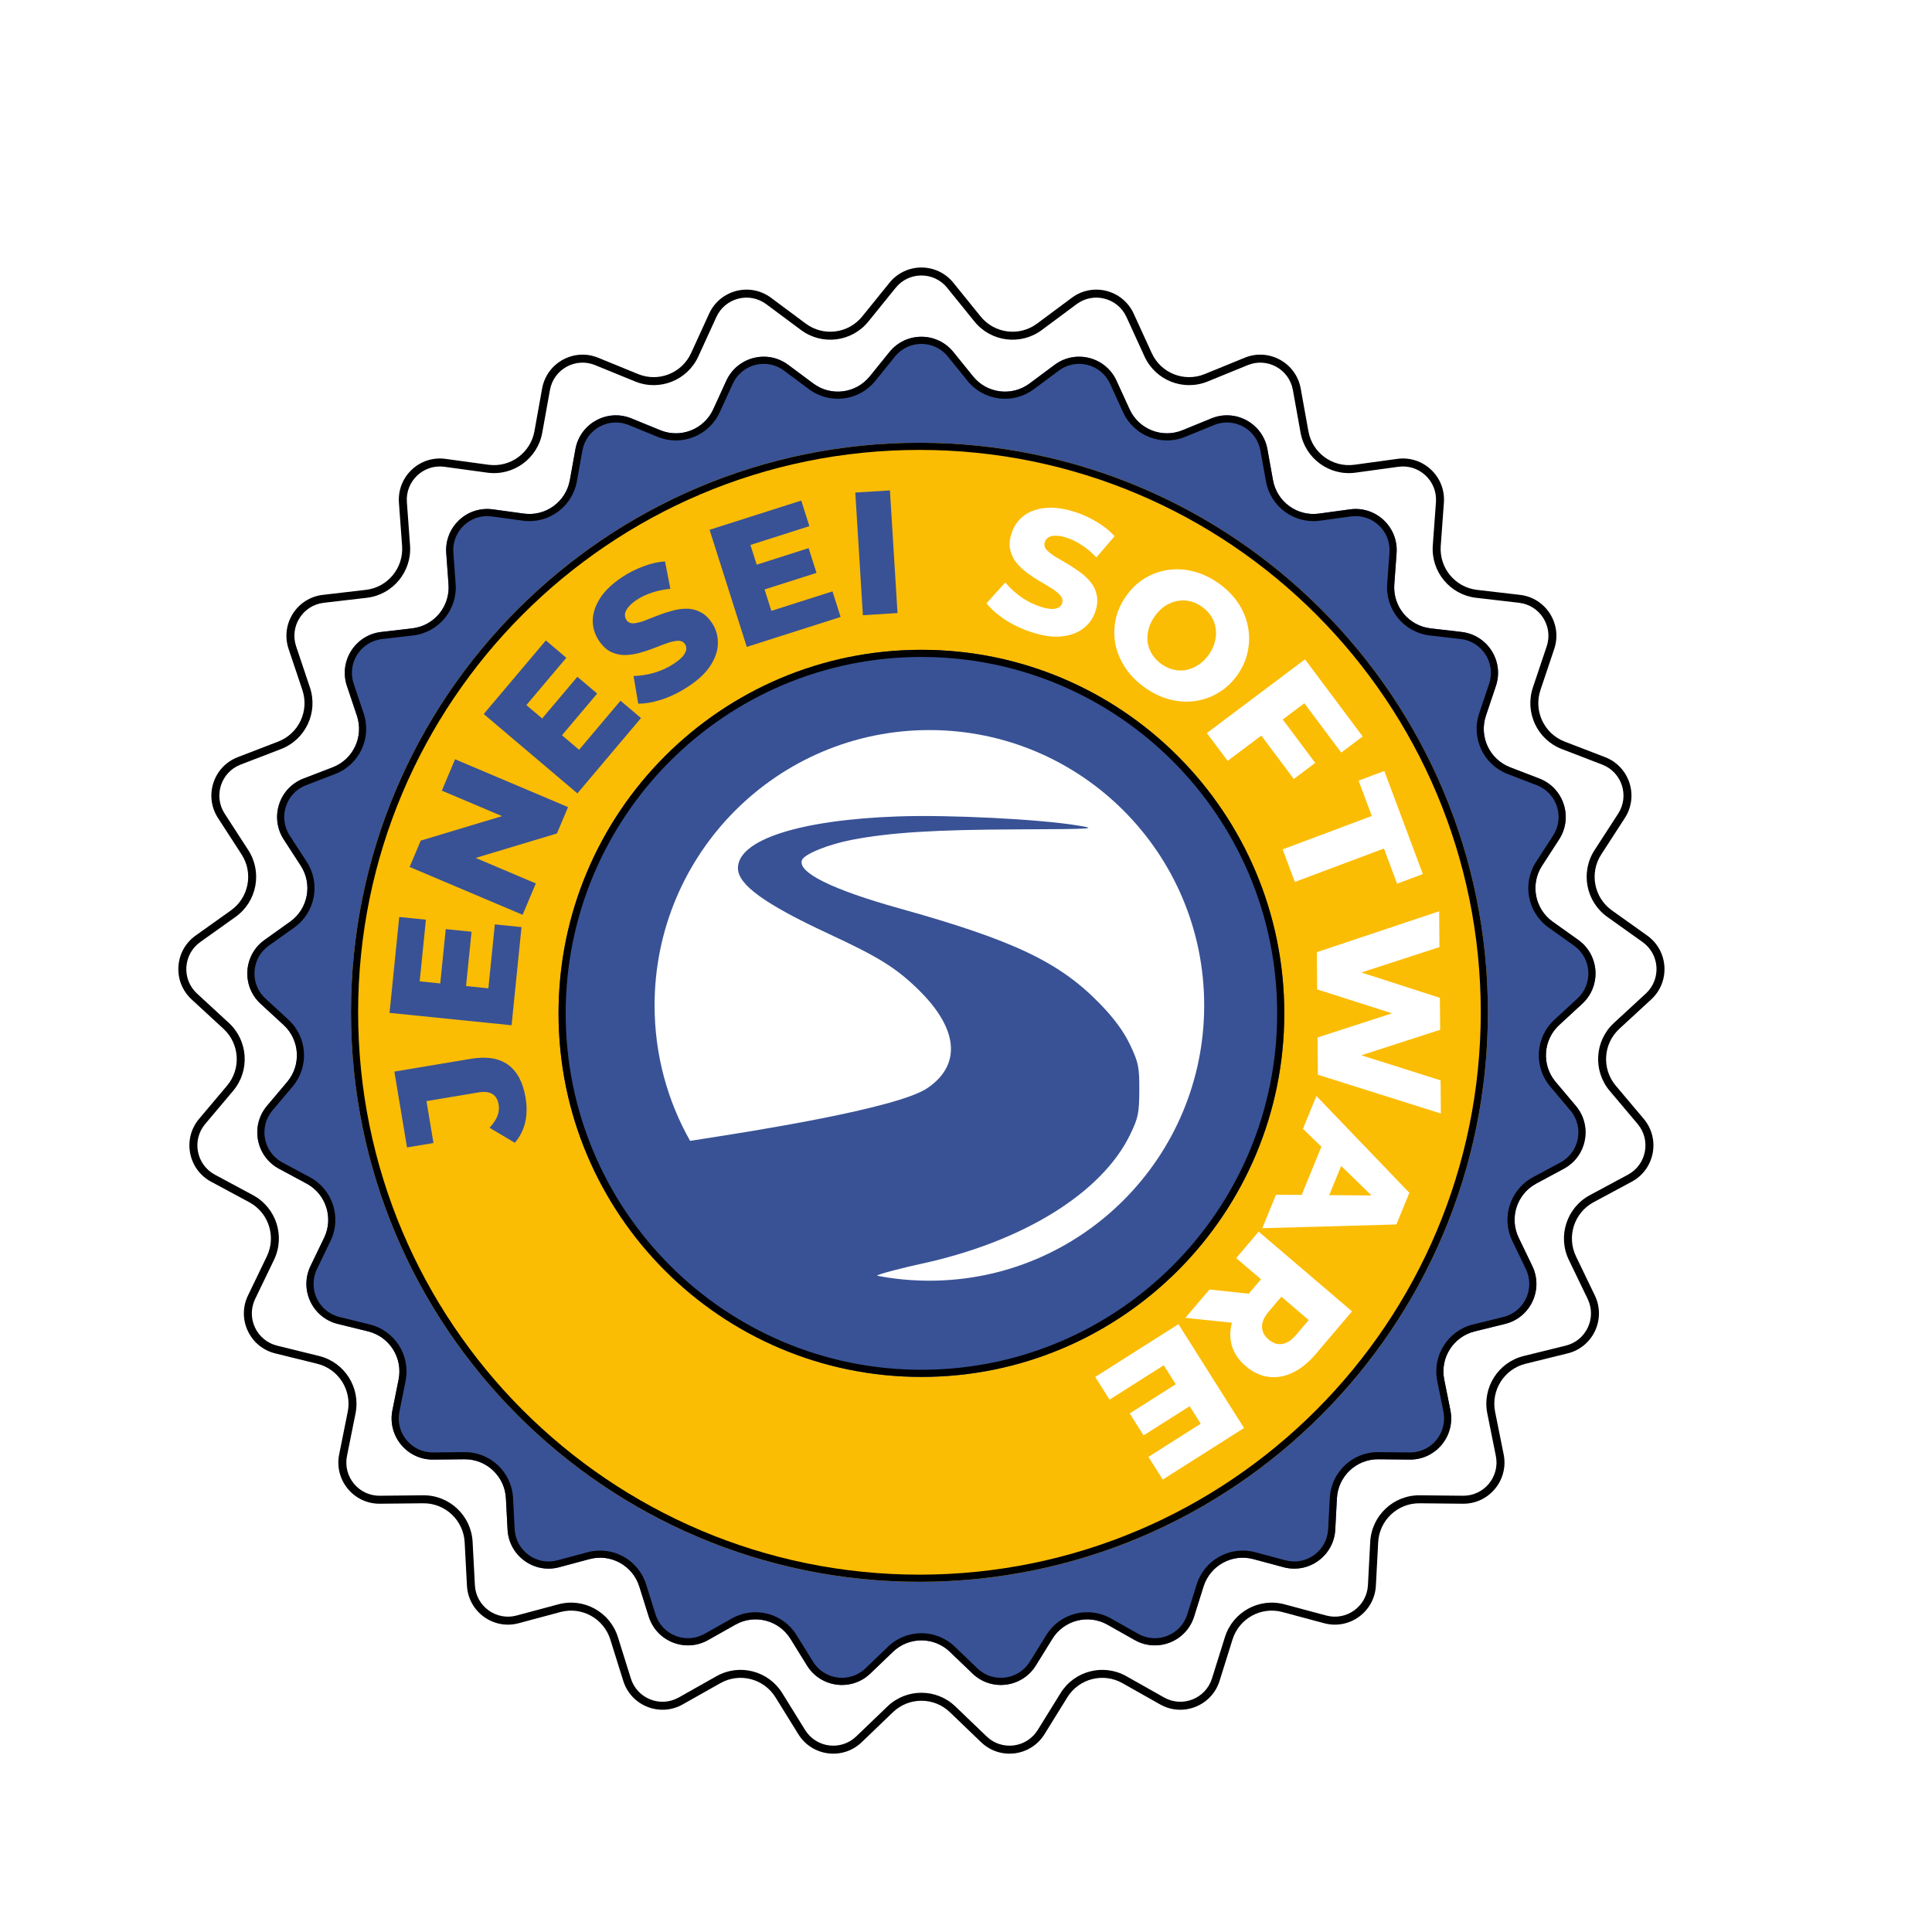 <svg width="260" height="260" viewBox="0 0 260 260" fill="none" xmlns="http://www.w3.org/2000/svg">
<g filter="url(#filter0_d_2016_3004)">
<path d="M125.701 32.053C127.916 29.316 132.084 29.316 134.299 32.053L137.967 36.589C139.833 38.896 143.183 39.32 145.563 37.55L150.242 34.071C153.066 31.971 157.104 33.01 158.569 36.213L160.997 41.52C162.231 44.22 165.371 45.465 168.116 44.344L173.511 42.14C176.768 40.81 180.421 42.822 181.045 46.29L182.079 52.035C182.604 54.957 185.336 56.946 188.273 56.544L194.046 55.753C197.531 55.276 200.57 58.135 200.313 61.65L199.888 67.471C199.672 70.433 201.824 73.04 204.769 73.382L210.556 74.055C214.05 74.461 216.284 77.987 215.163 81.327L213.307 86.861C212.362 89.675 213.8 92.736 216.567 93.801L222.005 95.895C225.289 97.159 226.577 101.131 224.662 104.087L221.491 108.984C219.877 111.475 220.509 114.798 222.925 116.519L227.673 119.902C230.54 121.944 230.802 126.112 228.213 128.498L223.926 132.451C221.744 134.462 221.532 137.838 223.445 140.107L227.204 144.566C229.474 147.259 228.693 151.361 225.593 153.028L220.459 155.788C217.847 157.192 216.804 160.409 218.093 163.083L220.627 168.339C222.157 171.513 220.382 175.292 216.967 176.133L211.309 177.528C208.43 178.237 206.621 181.093 207.206 184.004L208.356 189.727C209.05 193.182 206.393 196.4 202.876 196.364L197.05 196.305C194.085 196.274 191.624 198.59 191.468 201.556L191.161 207.385C190.976 210.904 187.603 213.359 184.206 212.448L178.577 210.939C175.714 210.171 172.755 211.801 171.868 214.634L170.124 220.204C169.071 223.566 165.195 225.104 162.13 223.375L157.053 220.511C154.47 219.054 151.199 219.895 149.637 222.419L146.565 227.379C144.71 230.373 140.574 230.897 138.035 228.458L133.828 224.419C131.688 222.365 128.312 222.365 126.172 224.419L121.965 228.458C119.426 230.897 115.29 230.373 113.435 227.379L110.363 222.419C108.801 219.895 105.53 219.054 102.947 220.511L97.87 223.375C94.805 225.104 90.929 223.566 89.876 220.204L88.132 214.634C87.245 211.801 84.286 210.171 81.423 210.939L75.794 212.448C72.397 213.359 69.024 210.904 68.839 207.385L68.532 201.556C68.376 198.59 65.915 196.274 62.95 196.305L57.124 196.364C53.607 196.4 50.95 193.181 51.644 189.727L52.794 184.004C53.379 181.093 51.57 178.237 48.691 177.528L43.033 176.133C39.618 175.292 37.843 171.513 39.373 168.339L41.907 163.083C43.196 160.409 42.153 157.192 39.541 155.788L34.407 153.028C31.307 151.361 30.526 147.259 32.796 144.566L36.555 140.107C38.468 137.838 38.256 134.462 36.074 132.451L31.787 128.498C29.198 126.112 29.46 121.944 32.327 119.902L37.075 116.519C39.49 114.798 40.123 111.475 38.51 108.984L35.338 104.087C33.423 101.131 34.711 97.159 37.995 95.895L43.433 93.801C46.2 92.736 47.638 89.675 46.693 86.861L44.837 81.327C43.716 77.987 45.95 74.461 49.444 74.055L55.231 73.382C58.176 73.04 60.328 70.433 60.112 67.471L59.687 61.65C59.43 58.135 62.469 55.276 65.954 55.753L71.727 56.544C74.664 56.946 77.396 54.957 77.921 52.035L78.955 46.29C79.579 42.822 83.232 40.81 86.489 42.14L91.884 44.344C94.629 45.465 97.769 44.22 99.003 41.52L101.431 36.213C102.896 33.01 106.934 31.971 109.758 34.071L114.437 37.55C116.817 39.32 120.167 38.896 122.033 36.589L125.701 32.053Z" fill="white"/>
<path fill-rule="evenodd" clip-rule="evenodd" d="M133.466 32.73C131.681 30.522 128.319 30.522 126.534 32.73L122.866 37.265C120.638 40.019 116.639 40.525 113.798 38.413L109.119 34.934C106.842 33.24 103.586 34.078 102.405 36.661L99.978 41.968C98.504 45.191 94.756 46.677 91.48 45.339L86.085 43.135C83.459 42.062 80.513 43.684 80.01 46.48L78.976 52.225C78.349 55.714 75.088 58.088 71.582 57.608L65.809 56.817C62.999 56.432 60.549 58.738 60.756 61.571L61.181 67.393C61.439 70.929 58.87 74.04 55.355 74.449L49.567 75.121C46.75 75.449 44.949 78.292 45.853 80.985L47.709 86.518C48.837 89.879 47.121 93.532 43.818 94.804L38.379 96.897C35.732 97.916 34.693 101.119 36.237 103.502L39.409 108.399C41.335 111.373 40.58 115.339 37.696 117.394L37.075 116.519C39.49 114.798 40.123 111.475 38.51 108.984L35.338 104.087C33.423 101.131 34.711 97.159 37.995 95.895L43.433 93.801C46.2 92.736 47.638 89.675 46.693 86.861L44.837 81.327C43.716 77.987 45.95 74.461 49.444 74.055L55.231 73.382C58.176 73.04 60.328 70.433 60.112 67.471L59.687 61.65C59.43 58.135 62.469 55.276 65.954 55.753L71.727 56.544C74.664 56.946 77.396 54.957 77.921 52.035L78.955 46.29C79.579 42.822 83.232 40.81 86.489 42.14L91.884 44.344C94.629 45.465 97.769 44.22 99.003 41.52L101.431 36.213C102.896 33.01 106.934 31.971 109.758 34.071L114.437 37.55C116.817 39.32 120.167 38.896 122.033 36.589L125.701 32.053C127.916 29.316 132.084 29.316 134.299 32.053L137.967 36.589C139.833 38.896 143.183 39.32 145.563 37.55L150.242 34.071C153.066 31.971 157.104 33.01 158.569 36.213L160.997 41.52C162.231 44.22 165.371 45.465 168.116 44.344L173.511 42.14C176.768 40.81 180.421 42.822 181.045 46.29L182.079 52.035C182.604 54.957 185.336 56.946 188.273 56.544L194.046 55.753C197.531 55.276 200.57 58.135 200.313 61.65L199.888 67.471C199.672 70.433 201.824 73.04 204.769 73.382L210.556 74.055C214.05 74.461 216.284 77.987 215.163 81.327L213.307 86.861C212.362 89.675 213.8 92.736 216.567 93.801L222.005 95.895C225.289 97.159 226.577 101.131 224.662 104.087L221.491 108.984C219.877 111.475 220.509 114.798 222.925 116.519L227.673 119.902C230.54 121.944 230.802 126.112 228.213 128.498L223.926 132.451C221.744 134.462 221.532 137.838 223.445 140.107L227.204 144.566C229.474 147.259 228.693 151.361 225.593 153.028L220.459 155.788C217.847 157.192 216.804 160.409 218.093 163.083L220.627 168.339C222.157 171.513 220.382 175.292 216.967 176.133L211.309 177.528C208.43 178.237 206.621 181.093 207.206 184.004L208.356 189.727C209.05 193.182 206.393 196.4 202.876 196.364L197.05 196.305C194.085 196.274 191.624 198.59 191.468 201.556L191.161 207.385C190.976 210.904 187.603 213.359 184.206 212.448L178.577 210.939C175.714 210.171 172.755 211.801 171.868 214.634L170.124 220.204C169.071 223.566 165.195 225.104 162.13 223.375L157.053 220.511C154.47 219.054 151.199 219.895 149.637 222.419L146.565 227.379C144.71 230.373 140.574 230.897 138.035 228.458L133.828 224.419C131.688 222.365 128.312 222.365 126.172 224.419L121.965 228.458C119.426 230.897 115.29 230.373 113.435 227.379L110.363 222.419C108.801 219.895 105.53 219.054 102.947 220.511L97.87 223.375C94.805 225.104 90.929 223.566 89.876 220.204L88.132 214.634C87.245 211.801 84.286 210.171 81.423 210.939L75.794 212.448C72.397 213.359 69.024 210.904 68.839 207.385L68.532 201.556C68.376 198.59 65.915 196.274 62.95 196.305L57.124 196.364C53.607 196.4 50.95 193.181 51.644 189.727L52.794 184.004C53.379 181.093 51.57 178.237 48.691 177.528L43.033 176.133C39.618 175.292 37.843 171.513 39.373 168.339L41.907 163.083C43.196 160.409 42.153 157.192 39.541 155.788L34.407 153.028C31.307 151.361 30.526 147.259 32.796 144.566L36.555 140.107C38.468 137.838 38.256 134.462 36.074 132.451L31.787 128.498C29.198 126.112 29.46 121.944 32.327 119.902L37.075 116.519L37.696 117.394L32.948 120.777C30.637 122.424 30.426 125.784 32.513 127.708L36.8 131.661C39.404 134.061 39.657 138.091 37.374 140.8L33.615 145.259C31.785 147.43 32.415 150.738 34.914 152.081L40.048 154.841C43.166 156.518 44.411 160.358 42.872 163.55L40.338 168.807C39.104 171.365 40.535 174.412 43.289 175.09L48.947 176.485C52.383 177.331 54.543 180.741 53.845 184.216L52.695 189.939C52.135 192.724 54.278 195.319 57.113 195.29L62.94 195.231C66.478 195.195 69.416 197.959 69.602 201.499L69.909 207.328C70.058 210.166 72.778 212.145 75.517 211.41L81.146 209.901C84.564 208.985 88.096 210.93 89.155 214.313L90.899 219.883C91.748 222.594 94.873 223.833 97.344 222.439L102.421 219.575C105.505 217.836 109.409 218.84 111.274 221.853L114.346 226.813C115.841 229.227 119.176 229.649 121.223 227.683L125.43 223.644C127.985 221.191 132.015 221.191 134.57 223.644L138.777 227.683C140.824 229.649 144.159 229.227 145.654 226.813L148.726 221.853C150.591 218.84 154.495 217.836 157.579 219.575L162.656 222.439C165.127 223.833 168.252 222.594 169.101 219.883L170.845 214.313C171.904 210.93 175.436 208.985 178.854 209.901L184.483 211.41C187.222 212.145 189.942 210.166 190.091 207.328L190.398 201.499C190.584 197.959 193.522 195.195 197.06 195.231L202.887 195.29C205.722 195.319 207.865 192.724 207.305 189.939L206.155 184.216C205.457 180.741 207.617 177.331 211.053 176.485L216.711 175.09C219.465 174.412 220.896 171.365 219.662 168.807L217.128 163.55C215.589 160.358 216.834 156.518 219.952 154.841L225.086 152.081C227.585 150.738 228.215 147.43 226.385 145.259L222.626 140.8C220.343 138.091 220.596 134.061 223.2 131.661L227.488 127.708C229.574 125.784 229.363 122.424 227.052 120.777L222.304 117.394C219.42 115.339 218.665 111.373 220.591 108.399L223.763 103.502C225.307 101.119 224.268 97.916 221.621 96.897L216.182 94.804C212.879 93.532 211.163 89.879 212.291 86.518L214.147 80.985C215.051 78.292 213.25 75.449 210.433 75.121L204.645 74.449C201.13 74.04 198.561 70.929 198.819 67.393L199.244 61.571C199.451 58.738 197.001 56.432 194.191 56.817L188.418 57.608C184.912 58.087 181.651 55.714 181.024 52.225L179.99 46.48C179.487 43.684 176.542 42.062 173.916 43.135L168.52 45.339C165.244 46.677 161.496 45.191 160.022 41.968L157.595 36.661C156.414 34.078 153.158 33.24 150.881 34.934L146.202 38.413C143.361 40.525 139.362 40.019 137.134 37.265L133.466 32.73Z" fill="black"/>
<path d="M125.701 41.372C127.915 38.634 132.084 38.634 134.299 41.372L136.95 44.65C138.816 46.958 142.166 47.382 144.547 45.612L147.929 43.097C150.753 40.997 154.791 42.035 156.256 45.239L158.011 49.075C159.245 51.775 162.385 53.02 165.13 51.899L169.03 50.306C172.287 48.975 175.94 50.987 176.564 54.456L177.311 58.608C177.837 61.531 180.568 63.519 183.505 63.117L187.678 62.546C191.163 62.069 194.202 64.928 193.946 68.442L193.639 72.651C193.423 75.613 195.575 78.219 198.519 78.561L202.703 79.048C206.197 79.454 208.431 82.98 207.31 86.32L205.968 90.32C205.023 93.135 206.461 96.196 209.228 97.261L213.159 98.775C216.443 100.038 217.731 104.011 215.816 106.967L213.523 110.506C211.91 112.997 212.542 116.32 214.958 118.041L218.391 120.487C221.257 122.529 221.519 126.697 218.93 129.084L215.831 131.941C213.65 133.952 213.438 137.328 215.35 139.597L218.068 142.82C220.337 145.513 219.556 149.615 216.457 151.281L212.745 153.277C210.133 154.681 209.09 157.898 210.379 160.572L212.211 164.372C213.741 167.545 211.966 171.324 208.551 172.166L204.461 173.174C201.582 173.883 199.773 176.739 200.358 179.65L201.189 183.787C201.883 187.242 199.226 190.46 195.709 190.424L191.497 190.381C188.533 190.351 186.072 192.667 185.916 195.632L185.694 199.846C185.509 203.365 182.136 205.82 178.738 204.909L174.67 203.818C171.806 203.051 168.848 204.68 167.96 207.514L166.699 211.54C165.647 214.902 161.77 216.44 158.706 214.711L155.035 212.641C152.452 211.184 149.182 212.025 147.619 214.548L145.399 218.134C143.544 221.128 139.408 221.652 136.869 219.213L133.828 216.294C131.688 214.239 128.312 214.239 126.171 216.294L123.131 219.213C120.591 221.652 116.455 221.128 114.601 218.134L112.38 214.548C110.817 212.025 107.547 211.184 104.964 212.641L101.294 214.711C98.229 216.44 94.353 214.902 93.3 211.54L92.039 207.514C91.152 204.68 88.193 203.051 85.33 203.818L81.261 204.909C77.863 205.82 74.491 203.365 74.305 199.846L74.084 195.632C73.928 192.667 71.466 190.351 68.502 190.381L64.291 190.424C60.773 190.46 58.116 187.242 58.81 183.787L59.641 179.65C60.226 176.739 58.417 173.883 55.539 173.174L51.449 172.166C48.033 171.324 46.258 167.545 47.788 164.372L49.62 160.572C50.909 157.898 49.866 154.681 47.254 153.277L43.543 151.281C40.443 149.615 39.662 145.513 41.932 142.82L44.649 139.597C46.562 137.328 46.35 133.952 44.169 131.941L41.069 129.084C38.481 126.697 38.742 122.529 41.609 120.487L45.041 118.041C47.457 116.32 48.09 112.997 46.476 110.506L44.183 106.967C42.269 104.011 43.557 100.038 46.84 98.775L50.772 97.261C53.539 96.196 54.976 93.135 54.032 90.32L52.69 86.32C51.569 82.98 53.803 79.454 57.296 79.048L61.48 78.561C64.425 78.219 66.577 75.613 66.361 72.651L66.054 68.442C65.797 64.928 68.836 62.069 72.321 62.546L76.494 63.117C79.431 63.519 82.163 61.531 82.688 58.608L83.436 54.456C84.059 50.987 87.713 48.975 90.97 50.306L94.87 51.899C97.615 53.02 100.754 51.775 101.989 49.075L103.743 45.239C105.209 42.035 109.246 40.997 112.071 43.097L115.453 45.612C117.833 47.382 121.183 46.958 123.049 44.65L125.701 41.372Z" fill="#395295"/>
<path fill-rule="evenodd" clip-rule="evenodd" d="M133.553 41.977C131.723 39.714 128.277 39.714 126.446 41.977L123.795 45.255C121.605 47.963 117.674 48.46 114.881 46.383L111.499 43.869C109.164 42.133 105.827 42.991 104.615 45.639L102.861 49.475C101.412 52.643 97.728 54.105 94.508 52.789L90.608 51.196C87.915 50.096 84.895 51.759 84.38 54.626L83.632 58.779C83.016 62.208 79.81 64.541 76.364 64.069L72.191 63.498C69.31 63.104 66.798 65.467 67.01 68.372L67.317 72.581C67.571 76.056 65.046 79.114 61.591 79.516L57.407 80.002C54.519 80.338 52.672 83.253 53.599 86.014L54.941 90.014C56.049 93.317 54.362 96.908 51.116 98.158L47.184 99.672C44.47 100.716 43.405 104 44.988 106.443L47.281 109.983C49.174 112.906 48.432 116.805 45.597 118.825L42.165 121.27C39.795 122.958 39.579 126.404 41.719 128.376L44.818 131.233C47.378 133.593 47.626 137.554 45.382 140.217L42.665 143.44C40.789 145.666 41.434 149.057 43.996 150.435L47.708 152.43C50.773 154.077 51.997 157.852 50.484 160.99L48.652 164.79C47.387 167.413 48.855 170.537 51.678 171.232L55.768 172.24C59.145 173.073 61.268 176.424 60.582 179.84L59.751 183.977C59.177 186.832 61.373 189.493 64.281 189.463L68.492 189.42C71.971 189.385 74.859 192.102 75.042 195.582L75.263 199.796C75.416 202.704 78.204 204.734 81.013 203.981L85.082 202.89C88.442 201.989 91.913 203.901 92.955 207.226L94.215 211.252C95.086 214.032 98.29 215.303 100.823 213.873L104.493 211.803C107.524 210.093 111.361 211.081 113.195 214.042L115.416 217.627C116.949 220.102 120.368 220.535 122.467 218.52L125.508 215.6C128.019 213.189 131.981 213.189 134.492 215.6L137.533 218.52C139.632 220.535 143.051 220.102 144.584 217.627L146.804 214.042C148.638 211.081 152.475 210.093 155.506 211.803L159.176 213.873C161.71 215.303 164.914 214.032 165.784 211.252L167.045 207.226C168.086 203.901 171.558 201.989 174.918 202.89L178.986 203.981C181.795 204.734 184.583 202.704 184.736 199.796L184.958 195.582C185.141 192.102 188.029 189.385 191.507 189.42L195.719 189.463C198.626 189.493 200.823 186.832 200.249 183.977L199.418 179.84C198.731 176.424 200.854 173.073 204.232 172.24L208.322 171.232C211.145 170.537 212.612 167.413 211.348 164.79L209.516 160.99C208.003 157.852 209.227 154.077 212.292 152.43L216.003 150.435C218.565 149.057 219.211 145.666 217.335 143.44L214.617 140.217C212.373 137.554 212.622 133.593 215.181 131.233L218.281 128.376C220.42 126.404 220.204 122.958 217.835 121.27L214.402 118.825C211.568 116.805 210.825 112.906 212.719 109.983L215.012 106.443C216.594 104 215.529 100.716 212.815 99.672L208.884 98.158C205.637 96.908 203.95 93.317 205.059 90.014L206.401 86.014C207.327 83.253 205.481 80.338 202.593 80.002L198.409 79.516C194.954 79.114 192.428 76.056 192.682 72.581L192.989 68.372C193.201 65.467 190.689 63.104 187.808 63.498L183.635 64.069C180.189 64.541 176.984 62.208 176.367 58.779L175.62 54.626C175.104 51.759 172.084 50.096 169.392 51.196L165.492 52.789C162.271 54.105 158.587 52.643 157.139 49.475L155.384 45.639C154.173 42.991 150.835 42.133 148.5 43.869L145.118 46.383C142.325 48.46 138.395 47.963 136.205 45.255L133.553 41.977ZM125.701 41.372C127.915 38.634 132.084 38.634 134.299 41.372L136.95 44.65C138.816 46.958 142.166 47.382 144.547 45.612L147.929 43.097C150.753 40.997 154.791 42.035 156.256 45.239L158.011 49.075C159.245 51.775 162.385 53.02 165.13 51.899L169.03 50.306C172.287 48.975 175.94 50.987 176.564 54.456L177.311 58.608C177.837 61.531 180.568 63.519 183.505 63.117L187.678 62.546C191.163 62.069 194.202 64.928 193.946 68.442L193.639 72.651C193.423 75.613 195.575 78.219 198.519 78.561L202.703 79.048C206.197 79.454 208.431 82.98 207.31 86.32L205.968 90.32C205.023 93.135 206.461 96.196 209.228 97.261L213.159 98.775C216.443 100.038 217.731 104.011 215.816 106.967L213.523 110.506C211.91 112.997 212.542 116.32 214.958 118.041L218.391 120.487C221.257 122.529 221.519 126.697 218.93 129.084L215.831 131.941C213.65 133.952 213.438 137.328 215.35 139.597L218.068 142.82C220.337 145.513 219.556 149.615 216.457 151.281L212.745 153.277C210.133 154.681 209.09 157.898 210.379 160.572L212.211 164.372C213.741 167.545 211.966 171.324 208.551 172.166L204.461 173.174C201.582 173.883 199.773 176.739 200.358 179.65L201.189 183.787C201.883 187.242 199.226 190.46 195.709 190.424L191.497 190.381C188.533 190.351 186.072 192.667 185.916 195.632L185.694 199.846C185.509 203.365 182.136 205.82 178.738 204.909L174.67 203.818C171.806 203.051 168.848 204.68 167.96 207.514L166.699 211.54C165.647 214.902 161.77 216.44 158.706 214.711L155.035 212.641C152.452 211.184 149.182 212.025 147.619 214.548L145.399 218.134C143.544 221.128 139.408 221.652 136.869 219.213L133.828 216.294C131.688 214.239 128.312 214.239 126.171 216.294L123.131 219.213C120.591 221.652 116.455 221.128 114.601 218.134L112.38 214.548C110.817 212.025 107.547 211.184 104.964 212.641L101.294 214.711C98.229 216.44 94.353 214.902 93.3 211.54L92.039 207.514C91.152 204.68 88.193 203.051 85.33 203.818L81.261 204.909C77.863 205.82 74.491 203.365 74.305 199.846L74.084 195.632C73.928 192.667 71.466 190.351 68.502 190.381L64.291 190.424C60.773 190.46 58.116 187.242 58.81 183.787L59.641 179.65C60.226 176.739 58.417 173.883 55.539 173.174L51.449 172.166C48.033 171.324 46.258 167.545 47.788 164.372L49.62 160.572C50.909 157.898 49.866 154.681 47.254 153.277L43.543 151.281C40.443 149.615 39.662 145.513 41.932 142.82L44.649 139.597C46.562 137.328 46.35 133.952 44.169 131.941L41.069 129.084C38.481 126.697 38.742 122.529 41.609 120.487L45.041 118.041C47.457 116.32 48.09 112.997 46.476 110.506L44.183 106.967C42.269 104.011 43.557 100.038 46.84 98.775L50.772 97.261C53.539 96.196 54.976 93.135 54.032 90.32L52.69 86.32C51.569 82.98 53.803 79.454 57.296 79.048L61.48 78.561C64.425 78.219 66.577 75.613 66.361 72.651L66.054 68.442C65.797 64.928 68.836 62.069 72.321 62.546L76.494 63.117C79.431 63.519 82.163 61.531 82.688 58.608L83.436 54.456C84.059 50.987 87.713 48.975 90.97 50.306L94.87 51.899C97.615 53.02 100.754 51.775 101.989 49.075L103.743 45.239C105.209 42.035 109.246 40.997 112.071 43.097L115.453 45.612C117.833 47.382 121.183 46.958 123.049 44.65L125.701 41.372Z" fill="black"/>
<path d="M129.735 206.871C87.486 206.871 53.236 172.557 53.236 130.229C53.236 87.901 87.486 53.587 129.735 53.587C171.984 53.587 206.234 87.901 206.234 130.229C206.234 172.557 171.984 206.871 129.735 206.871Z" fill="#FBBC04"/>
<path fill-rule="evenodd" clip-rule="evenodd" d="M54.195 130.229C54.195 172.026 88.015 205.91 129.735 205.91C171.454 205.91 205.275 172.026 205.275 130.229C205.275 88.431 171.454 54.548 129.735 54.548C88.015 54.548 54.195 88.431 54.195 130.229ZM53.236 130.229C53.236 172.557 87.486 206.871 129.735 206.871C171.984 206.871 206.234 172.557 206.234 130.229C206.234 87.901 171.984 53.587 129.735 53.587C87.486 53.587 53.236 87.901 53.236 130.229Z" fill="black"/>
<path d="M76.73 141.725C76.929 142.921 76.909 144.042 76.669 145.089C76.41 146.122 75.947 147.022 75.278 147.788L71.881 145.77C72.367 145.241 72.718 144.719 72.935 144.204C73.136 143.691 73.195 143.178 73.109 142.666C72.881 141.299 71.977 140.747 70.395 141.012L63.393 142.183L64.333 147.822L60.774 148.417L59.073 138.21L69.355 136.491C71.479 136.135 73.158 136.406 74.391 137.301C75.609 138.2 76.388 139.674 76.73 141.725Z" fill="#395295"/>
<path d="M65.247 126.346L65.986 119.036L69.458 119.388L68.719 126.699L65.247 126.346ZM71.723 127.003L72.592 118.4L76.182 118.764L74.847 131.975L58.423 130.308L59.727 117.403L63.317 117.768L62.478 126.065L65.247 126.346L68.719 126.699L71.723 127.003Z" fill="#395295"/>
<path d="M76.331 117.111L61.126 110.671L62.622 107.124L73.562 103.831L65.459 100.4L67.241 96.178L82.446 102.617L80.949 106.164L70.009 109.457L78.112 112.889L76.331 117.111Z" fill="#395295"/>
<path d="M78.963 90.689L83.699 85.079L86.364 87.337L81.628 92.948L78.963 90.689ZM83.932 94.901L89.506 88.298L92.261 90.632L83.702 100.771L71.098 90.091L79.459 80.187L82.214 82.521L76.838 88.889L78.963 90.689L81.628 92.948L83.932 94.901Z" fill="#395295"/>
<path d="M98.688 86.35C97.562 87.1 96.385 87.687 95.154 88.109C93.929 88.51 92.841 88.705 91.89 88.695L91.26 84.973C92.136 84.956 93.061 84.813 94.033 84.543C95.01 84.251 95.898 83.84 96.697 83.308C97.233 82.95 97.635 82.616 97.901 82.306C98.159 81.983 98.307 81.695 98.347 81.442C98.391 81.167 98.339 80.918 98.191 80.695C97.982 80.38 97.672 80.227 97.262 80.235C96.853 80.243 96.379 80.341 95.843 80.528C95.306 80.716 94.717 80.938 94.076 81.195C93.448 81.443 92.791 81.663 92.107 81.854C91.435 82.037 90.774 82.137 90.124 82.154C89.466 82.157 88.836 82.019 88.235 81.739C87.624 81.445 87.076 80.932 86.588 80.197C86.04 79.371 85.766 78.475 85.767 77.51C85.781 76.535 86.105 75.544 86.738 74.536C87.371 73.527 88.362 72.574 89.711 71.675C90.614 71.073 91.567 70.589 92.57 70.224C93.578 69.836 94.553 69.612 95.495 69.552L96.217 73.242C95.327 73.324 94.505 73.493 93.751 73.75C92.987 73.994 92.304 74.317 91.702 74.718C91.165 75.076 90.773 75.422 90.524 75.758C90.266 76.082 90.126 76.383 90.104 76.662C90.082 76.942 90.149 77.2 90.306 77.436C90.506 77.737 90.805 77.888 91.202 77.889C91.603 77.868 92.072 77.763 92.608 77.576C93.149 77.367 93.734 77.138 94.362 76.89C95.003 76.633 95.66 76.413 96.331 76.23C97.007 76.025 97.675 75.921 98.333 75.918C98.983 75.901 99.606 76.043 100.203 76.346C100.805 76.626 101.345 77.127 101.824 77.848C102.355 78.648 102.618 79.542 102.612 80.529C102.611 81.494 102.294 82.481 101.661 83.49C101.04 84.49 100.05 85.443 98.688 86.35Z" fill="#395295"/>
<path d="M107.833 69.993L114.822 67.765L115.881 71.097L108.892 73.325L107.833 69.993ZM109.807 76.207L118.032 73.585L119.126 77.029L106.497 81.056L101.491 65.296L113.828 61.363L114.922 64.807L106.989 67.337L107.833 69.993L108.892 73.325L109.807 76.207Z" fill="#395295"/>
<path d="M122.123 76.793L121.102 60.285L125.763 59.996L126.784 76.503L122.123 76.793Z" fill="#395295"/>
<path d="M144.811 79.077C143.525 78.656 142.336 78.093 141.243 77.387C140.17 76.671 139.343 75.937 138.762 75.183L141.289 72.381C141.844 73.06 142.529 73.699 143.343 74.297C144.177 74.885 145.05 75.328 145.961 75.626C146.574 75.827 147.084 75.936 147.492 75.953C147.905 75.956 148.222 75.894 148.445 75.768C148.688 75.632 148.851 75.437 148.934 75.183C149.051 74.823 148.98 74.485 148.719 74.168C148.459 73.851 148.089 73.539 147.61 73.233C147.131 72.927 146.592 72.601 145.994 72.256C145.41 71.916 144.831 71.536 144.257 71.116C143.697 70.701 143.21 70.243 142.794 69.742C142.384 69.227 142.102 68.645 141.949 67.999C141.801 67.337 141.864 66.587 142.137 65.749C142.445 64.806 142.977 64.035 143.734 63.438C144.506 62.846 145.484 62.486 146.666 62.36C147.849 62.233 149.21 62.422 150.749 62.926C151.78 63.264 152.75 63.714 153.658 64.276C154.586 64.829 155.365 65.457 155.996 66.16L153.551 69.014C152.936 68.365 152.294 67.823 151.625 67.389C150.961 66.94 150.286 66.602 149.598 66.377C148.986 66.177 148.471 66.083 148.053 66.095C147.64 66.093 147.318 66.169 147.085 66.325C146.852 66.481 146.692 66.693 146.604 66.963C146.491 67.307 146.558 67.635 146.803 67.948C147.069 68.25 147.441 68.554 147.92 68.86C148.419 69.156 148.96 69.474 149.544 69.814C150.143 70.16 150.722 70.54 151.281 70.955C151.86 71.36 152.355 71.82 152.766 72.336C153.181 72.837 153.455 73.415 153.589 74.072C153.742 74.719 153.684 75.454 153.415 76.277C153.117 77.19 152.58 77.951 151.803 78.558C151.046 79.155 150.076 79.517 148.893 79.643C147.726 79.775 146.365 79.586 144.811 79.077Z" fill="white"/>
<path d="M160.091 86.545C159.012 85.782 158.139 84.905 157.471 83.912C156.804 82.92 156.352 81.868 156.115 80.756C155.901 79.64 155.906 78.526 156.132 77.413C156.358 76.301 156.828 75.236 157.545 74.219C158.261 73.203 159.104 72.401 160.075 71.815C161.046 71.229 162.087 70.857 163.199 70.698C164.333 70.536 165.479 70.604 166.635 70.901C167.792 71.198 168.91 71.728 169.989 72.491C171.081 73.263 171.954 74.141 172.609 75.124C173.276 76.116 173.717 77.17 173.932 78.286C174.156 79.388 174.155 80.496 173.929 81.609C173.716 82.731 173.252 83.8 172.536 84.817C171.82 85.834 170.965 86.637 169.972 87.227C169.002 87.813 167.96 88.185 166.848 88.343C165.736 88.502 164.602 88.432 163.445 88.135C162.301 87.847 161.183 87.317 160.091 86.545ZM162.321 83.379C162.835 83.742 163.373 83.988 163.937 84.117C164.514 84.254 165.08 84.269 165.637 84.162C166.216 84.05 166.763 83.82 167.278 83.471C167.806 83.131 168.274 82.672 168.682 82.093C169.099 81.501 169.374 80.905 169.508 80.305C169.663 79.702 169.692 79.115 169.594 78.544C169.517 77.97 169.318 77.433 168.995 76.935C168.685 76.447 168.273 76.02 167.759 75.657C167.245 75.294 166.7 75.043 166.124 74.906C165.56 74.777 164.989 74.769 164.41 74.88C163.853 74.987 163.311 75.211 162.783 75.551C162.277 75.888 161.815 76.352 161.398 76.944C160.99 77.523 160.709 78.114 160.553 78.717C160.41 79.33 160.377 79.923 160.454 80.498C160.552 81.068 160.756 81.598 161.066 82.087C161.389 82.585 161.807 83.016 162.321 83.379Z" fill="white"/>
<path d="M178.628 90.825L182.999 96.667L180.112 98.835L175.741 92.993L178.628 90.825ZM171.213 96.394L168.412 92.651L181.621 82.731L189.386 93.11L186.499 95.278L181.534 88.643L178.628 90.825L175.741 92.993L171.213 96.394Z" fill="white"/>
<path d="M178.615 108.307L190.608 103.81L188.83 99.052L192.297 97.752L197.481 111.626L194.014 112.926L192.245 108.191L180.252 112.689L178.615 108.307Z" fill="white"/>
<path d="M183.212 122.14L199.674 116.636L199.715 121.456L189.208 124.873L199.773 128.283L199.81 132.583L189.203 136.015L199.868 139.388L199.906 143.853L183.353 138.631L183.31 133.622L193.336 130.368L183.255 127.149L183.212 122.14Z" fill="white"/>
<path d="M183.154 141.491L195.665 154.519L193.921 158.782L175.873 159.286L177.716 154.783L181.172 154.808L184.882 154.836L190.569 154.878L186.488 150.908L183.827 148.319L181.347 145.907L183.154 141.491ZM183.827 148.319L186.488 150.908L184.882 154.836L181.172 154.808L183.827 148.319Z" fill="white"/>
<path d="M175.386 159.749L187.951 170.476L183.057 176.23C182.078 177.381 181.051 178.212 179.977 178.723C178.892 179.245 177.803 179.433 176.709 179.286C175.628 179.149 174.608 178.672 173.651 177.855C172.705 177.048 172.079 176.12 171.773 175.072C171.497 174.101 171.501 173.079 171.783 172.005C171.802 171.931 172.066 171.553 172.088 171.478C172.692 170.435 172.259 171.183 172.878 170.109L174.043 168.104L175.696 166.16L172.357 163.31L175.386 159.749ZM168.763 167.536L174.043 168.104L171.783 172.005L165.521 171.349L168.763 167.536ZM178.443 168.505L176.76 170.483C176.128 171.226 175.82 171.916 175.838 172.551C175.845 173.199 176.135 173.768 176.71 174.258C177.296 174.758 177.909 174.961 178.548 174.865C179.177 174.781 179.808 174.367 180.44 173.624L182.122 171.646L178.443 168.505Z" fill="white"/>
<path d="M166.095 183.242L159.897 187.172L158.031 184.217L164.228 180.287L165.161 181.765L166.095 183.242ZM162.614 177.732L155.32 182.357L153.391 179.302L164.589 172.201L173.418 186.176L162.478 193.113L160.549 190.058L167.583 185.598L166.095 183.242L165.161 181.765L164.228 180.287L162.614 177.732Z" fill="white"/>
<path d="M178.834 130.374C178.834 157.395 156.97 179.299 130 179.299C103.03 179.299 81.166 157.395 81.166 130.374C81.166 103.353 103.03 81.448 130 81.448C156.97 81.448 178.834 103.353 178.834 130.374Z" fill="#395295"/>
<path fill-rule="evenodd" clip-rule="evenodd" d="M130 178.338C156.441 178.338 177.875 156.864 177.875 130.374C177.875 103.884 156.441 82.409 130 82.409C103.559 82.409 82.125 103.884 82.125 130.374C82.125 156.864 103.559 178.338 130 178.338ZM130 179.299C156.97 179.299 178.834 157.395 178.834 130.374C178.834 103.353 156.97 81.448 130 81.448C103.03 81.448 81.166 103.353 81.166 130.374C81.166 157.395 103.03 179.299 130 179.299Z" fill="black"/>
<path d="M130.823 140.422C135.462 137.247 134.96 132.355 129.452 127.043C126.498 124.193 124.204 122.776 117.526 119.671C108.905 115.662 105.308 113.059 105.308 110.83C105.308 107.013 113.625 104.329 126.881 103.869C133.74 103.631 145.728 104.231 150.935 105.073C153.817 105.539 153.362 105.57 142.888 105.613C131.788 105.659 125.852 106.031 120.709 107.006C117.511 107.612 114.237 108.935 113.927 109.746C113.297 111.395 117.981 113.719 127.019 116.242C142.454 120.551 148.622 123.491 154.087 129.146C155.976 131.101 157.251 132.846 158.096 134.637C159.213 137.002 159.334 137.602 159.323 140.709C159.313 143.788 159.181 144.425 158.097 146.671C154.281 154.568 143.613 161.151 129.84 164.105C128.108 164.477 124.034 165.479 124.034 165.681L124.042 165.682L124.071 165.688C126.338 166.123 128.678 166.351 131.072 166.351C151.496 166.351 168.054 149.763 168.054 129.3C168.054 108.837 151.496 92.249 131.072 92.249C110.647 92.249 94.09 108.837 94.09 129.3C94.09 135.929 95.828 142.152 98.872 147.535C99.164 147.485 99.731 147.397 100.513 147.276C106.76 146.306 126.768 143.197 130.823 140.422Z" fill="white"/>
</g>
<defs>
<filter id="filter0_d_2016_3004" x="18" y="30" width="212" height="212" filterUnits="userSpaceOnUse" color-interpolation-filters="sRGB">
<feFlood flood-opacity="0" result="BackgroundImageFix"/>
<feColorMatrix in="SourceAlpha" type="matrix" values="0 0 0 0 0 0 0 0 0 0 0 0 0 0 0 0 0 0 127 0" result="hardAlpha"/>
<feOffset dx="-6" dy="6"/>
<feGaussianBlur stdDeviation="3"/>
<feComposite in2="hardAlpha" operator="out"/>
<feColorMatrix type="matrix" values="0 0 0 0 0 0 0 0 0 0 0 0 0 0 0 0 0 0 0.25 0"/>
<feBlend mode="normal" in2="BackgroundImageFix" result="effect1_dropShadow_2016_3004"/>
<feBlend mode="normal" in="SourceGraphic" in2="effect1_dropShadow_2016_3004" result="shape"/>
</filter>
</defs>
</svg>
